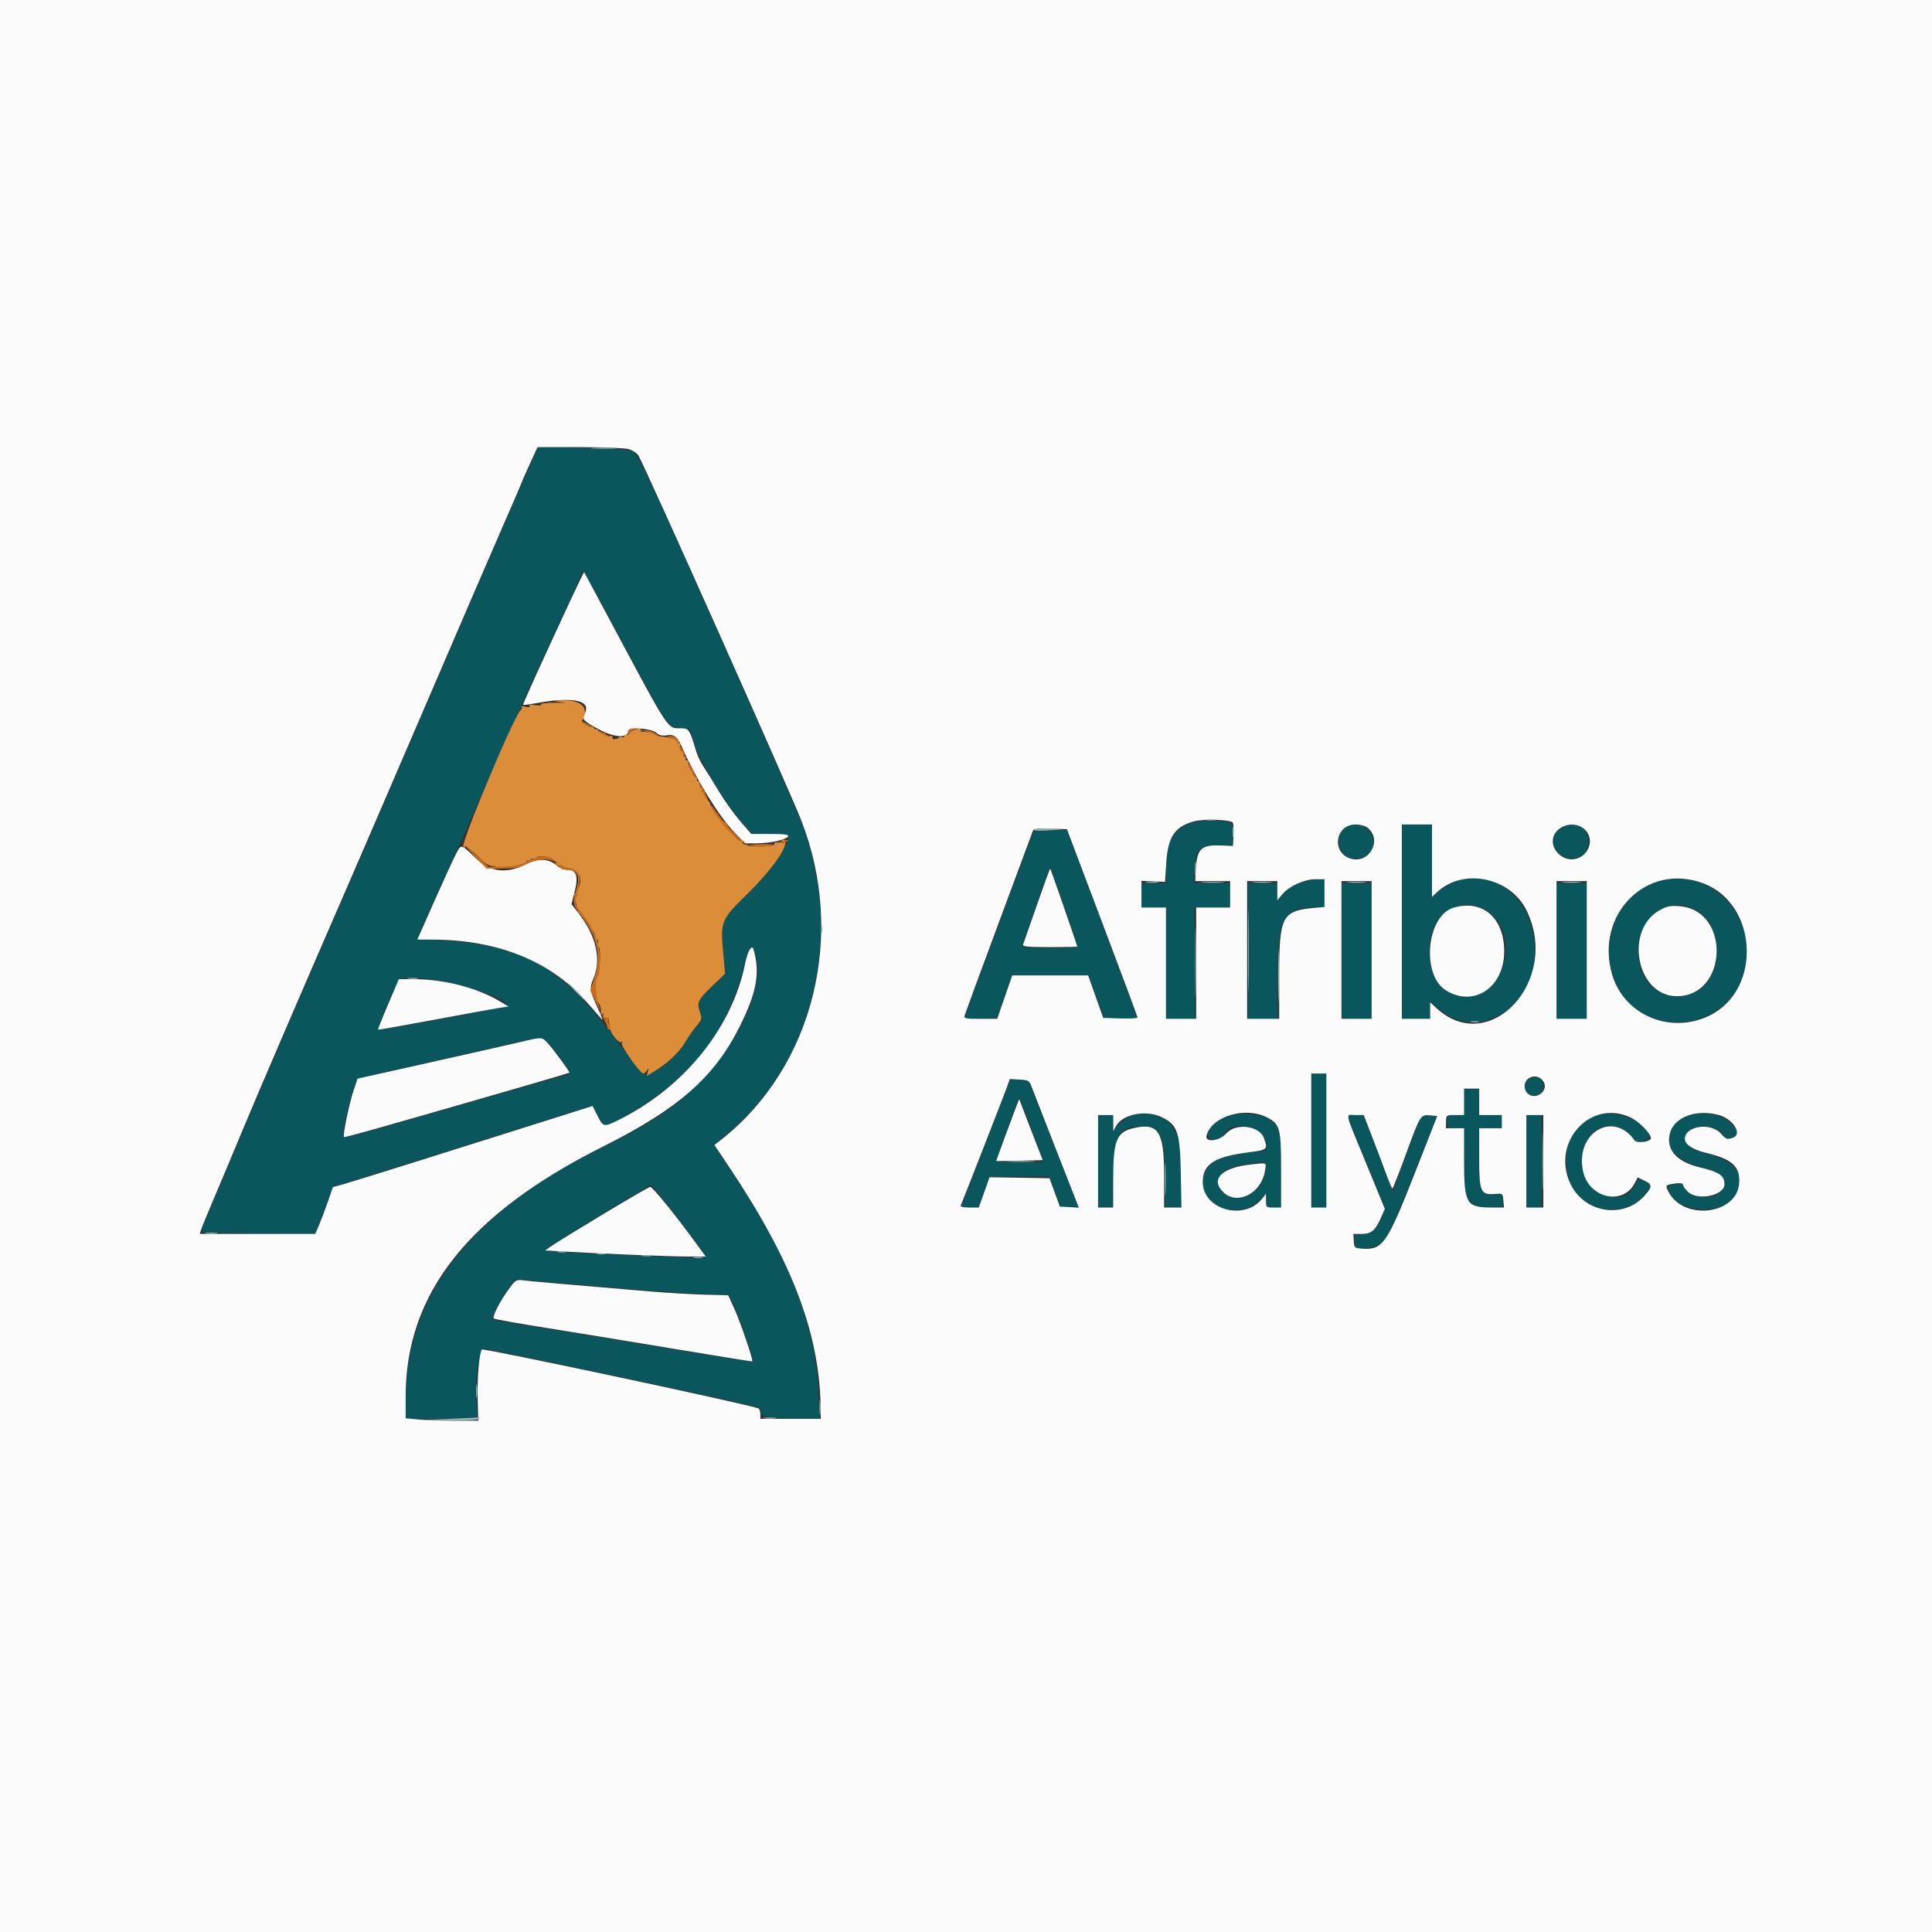 <svg id="svg" version="1.1" xmlns="http://www.w3.org/2000/svg" xmlns:xlink="http://www.w3.org/1999/xlink" width="400" height="400" viewBox="0, 0, 400,400"><rect x="0" y="0" width="400" height="400" fill="#333333" stroke="none"/><g id="svgg"><path id="path0" d="M110.841 93.806 C 109.744 96.139,97.463 124.522,85.849 151.563 C 79.620 166.064,73.948 179.248,73.244 180.859 C 65.802 197.896,55.537 221.690,52.325 229.353 C 50.132 234.586,46.846 242.383,45.024 246.680 C 43.201 250.977,41.640 254.668,41.554 254.883 C 41.453 255.136,45.564 255.322,53.262 255.413 L 65.127 255.552 66.305 252.678 C 66.954 251.098,67.780 248.891,68.142 247.774 C 68.786 245.786,68.845 245.731,71.021 245.100 C 72.242 244.746,78.516 242.787,84.961 240.748 C 95.710 237.346,113.037 231.895,119.089 230.011 C 120.457 229.586,121.809 229.148,122.094 229.038 C 122.418 228.914,123.072 229.655,123.843 231.021 C 125.308 233.616,124.900 233.566,128.516 231.598 C 142.757 223.847,150.881 213.590,154.245 199.114 C 155.106 195.410,155.887 195.182,156.606 198.424 C 158.082 205.077,152.311 216.974,143.518 225.407 C 138.846 229.887,134.205 232.873,124.397 237.707 C 97.239 251.093,83.984 268.266,83.984 290.067 L 83.984 293.750 91.457 293.750 L 98.929 293.750 98.667 290.723 C 98.221 285.580,99.148 279.297,100.352 279.297 C 101.441 279.297,146.432 288.839,156.543 291.215 C 157.144 291.356,157.422 291.709,157.422 292.333 C 157.422 293.356,159.952 293.750,166.520 293.750 L 169.641 293.750 169.432 288.379 C 168.881 274.212,163.159 259.848,150.756 241.499 C 147.474 236.643,147.462 237.318,150.884 234.453 C 167.880 220.222,174.334 195.091,166.781 172.548 C 165.694 169.302,153.116 140.704,138.315 107.825 C 135.078 100.635,132.033 94.368,131.547 93.897 C 130.705 93.082,130.220 93.030,121.061 92.768 L 111.457 92.494 110.841 93.806 M126.410 128.423 C 138.746 151.502,138.053 150.434,140.910 150.762 L 142.773 150.977 143.795 154.102 C 145.016 157.833,149.898 165.937,153.324 169.917 L 155.664 172.636 159.473 172.646 C 164.113 172.658,164.119 172.676,161.275 177.360 C 159.839 179.725,158.019 181.885,154.872 184.961 C 149.088 190.614,149.236 190.232,149.814 198.047 L 150.088 201.758 147.273 204.446 C 144.288 207.295,144.359 207.105,145.131 210.211 C 145.336 211.035,145.119 211.546,144.055 212.750 C 143.322 213.579,142.252 215.078,141.677 216.081 C 139.771 219.400,134.303 223.340,133.047 222.298 C 132.707 222.016,130.167 218.773,127.404 215.091 C 116.114 200.051,108.291 195.631,91.289 194.691 C 87.887 194.503,86.348 194.277,86.475 193.985 C 87.390 191.863,92.583 180.368,94.521 176.172 C 95.861 173.271,99.473 165.186,102.548 158.203 C 107.573 146.791,111.186 138.850,118.177 123.849 C 119.423 121.175,120.443 118.766,120.443 118.495 C 120.443 117.424,121.236 118.744,126.410 128.423 M245.882 170.656 C 242.654 172.123,241.412 174.657,241.408 179.785 L 241.406 182.813 238.867 182.813 L 236.328 182.813 236.328 185.352 L 236.328 187.891 238.867 187.891 L 241.406 187.891 241.406 199.414 L 241.406 210.938 244.434 210.938 L 247.461 210.938 247.352 199.414 L 247.243 187.891 250.965 187.891 L 254.688 187.891 254.688 185.352 L 254.688 182.813 250.934 182.813 L 247.180 182.813 247.330 179.841 C 247.535 175.795,248.379 175.000,252.470 175.000 L 255.288 175.000 255.280 172.754 C 255.272 170.031,255.195 169.983,250.781 169.958 C 248.362 169.944,247.033 170.134,245.882 170.656 M278.253 171.638 C 276.799 172.889,276.729 175.272,278.104 176.736 C 280.148 178.911,284.375 177.502,284.375 174.646 C 284.375 171.171,280.825 169.427,278.253 171.638 M290.234 190.820 L 290.234 210.938 293.164 210.938 L 296.094 210.938 296.094 209.103 L 296.094 207.269 297.363 208.473 C 304.645 215.383,316.012 210.266,317.555 199.383 C 319.436 186.104,307.407 176.925,297.949 184.423 L 296.484 185.584 296.484 178.143 L 296.484 170.703 293.359 170.703 L 290.234 170.703 290.234 190.820 M322.785 171.638 C 320.271 173.800,321.978 177.734,325.430 177.734 C 327.587 177.734,328.906 176.400,328.906 174.219 C 328.906 170.996,325.299 169.476,322.785 171.638 M213.631 172.949 C 213.405 173.540,210.223 182.109,206.560 191.992 C 202.896 201.875,199.813 210.188,199.707 210.465 C 199.556 210.859,200.272 210.944,202.968 210.856 L 206.422 210.742 207.949 206.348 L 209.477 201.953 217.406 201.953 L 225.334 201.953 226.094 204.004 C 226.512 205.132,227.252 207.153,227.737 208.496 L 228.620 210.938 232.082 210.938 L 235.544 210.938 234.844 209.082 C 234.459 208.062,231.164 199.272,227.523 189.551 L 220.902 171.875 217.473 171.875 C 214.092 171.875,214.037 171.890,213.631 172.949 M220.312 187.665 C 221.816 192.125,223.047 195.890,223.047 196.032 C 223.047 196.173,220.499 196.289,217.384 196.289 C 213.871 196.289,211.718 196.141,211.716 195.898 C 211.710 195.386,217.334 179.313,217.471 179.450 C 217.529 179.508,218.807 183.205,220.312 187.665 M269.145 182.797 C 267.806 183.259,266.522 184.059,265.727 184.927 L 264.453 186.317 264.453 184.565 L 264.453 182.813 261.426 182.813 L 258.398 182.813 258.398 196.875 L 258.398 210.938 261.426 210.938 L 264.453 210.938 264.455 202.441 C 264.458 190.227,265.711 187.891,272.253 187.891 L 274.219 187.891 274.219 184.961 L 274.219 182.031 272.754 182.044 C 271.948 182.051,270.324 182.390,269.145 182.797 M342.822 182.648 C 331.056 186.399,329.622 204.597,340.658 210.111 C 347.819 213.690,356.907 210.829,360.049 204.007 C 365.716 191.701,355.225 178.694,342.822 182.648 M277.734 196.875 L 277.734 210.938 280.859 210.938 L 283.984 210.938 283.984 196.875 L 283.984 182.813 280.859 182.813 L 277.734 182.813 277.734 196.875 M322.266 196.875 L 322.266 210.938 325.391 210.938 L 328.516 210.938 328.516 196.875 L 328.516 182.813 325.391 182.813 L 322.266 182.813 322.266 196.875 M307.952 188.687 C 314.828 193.394,311.653 206.278,303.626 206.241 C 298.056 206.216,295.053 201.428,296.158 194.336 C 297.082 188.408,303.237 185.460,307.952 188.687 M350.699 188.243 C 353.590 189.726,355.105 192.280,355.381 196.136 C 356.262 208.453,340.452 210.229,339.186 197.955 C 338.431 190.640,344.836 185.237,350.699 188.243 M89.103 202.739 C 94.900 203.377,105.078 206.828,105.078 208.156 C 105.078 208.483,78.552 213.448,78.276 213.172 C 78.079 212.975,80.652 206.634,82.042 203.894 C 82.882 202.237,83.551 202.128,89.103 202.739 M114.458 217.068 C 117.975 221.532,118.497 222.651,117.067 222.659 C 116.811 222.660,106.934 225.450,95.117 228.859 C 68.847 236.437,71.094 235.913,71.094 234.464 C 71.094 233.034,72.957 225.543,73.648 224.198 C 74.125 223.267,74.906 223.034,85.224 220.732 C 91.310 219.375,99.541 217.509,103.516 216.584 C 112.910 214.400,112.336 214.375,114.458 217.068 M271.484 236.133 L 271.484 250.000 273.047 250.000 L 274.609 250.000 274.609 236.133 L 274.609 222.266 273.047 222.266 L 271.484 222.266 271.484 236.133 M315.931 224.054 C 315.438 225.136,315.745 225.988,316.890 226.711 C 318.574 227.773,320.494 224.948,319.063 223.516 C 318.195 222.648,316.433 222.951,315.931 224.054 M205.376 233.309 C 203.283 238.729,200.966 244.702,200.226 246.582 L 198.881 250.000 200.710 249.998 L 202.539 249.997 203.711 246.823 L 204.883 243.650 211.042 243.602 L 217.201 243.555 218.418 246.777 L 219.635 250.000 221.489 250.000 L 223.344 250.000 221.878 246.387 C 221.072 244.399,218.707 238.423,216.622 233.105 L 212.831 223.438 211.006 223.446 L 209.180 223.454 205.376 233.309 M303.125 228.125 L 303.125 230.859 301.367 230.859 C 299.619 230.859,299.609 230.867,299.609 232.227 C 299.609 233.584,299.622 233.594,301.343 233.594 L 303.076 233.594 303.198 240.658 L 303.320 247.722 304.596 248.861 C 305.738 249.880,306.148 250.000,308.502 250.000 L 311.133 250.000 311.133 248.633 C 311.133 247.269,311.129 247.266,309.338 247.266 C 306.405 247.266,306.250 246.886,306.250 239.715 L 306.250 233.594 308.594 233.594 L 310.938 233.594 310.938 232.227 L 310.938 230.859 308.594 230.859 L 306.250 230.859 306.250 228.125 L 306.250 225.391 304.688 225.391 L 303.125 225.391 303.125 228.125 M213.733 234.330 C 214.989 237.636,216.016 240.405,216.016 240.483 C 216.016 240.561,213.818 240.625,211.133 240.625 C 208.447 240.625,206.250 240.467,206.250 240.273 C 206.250 240.002,209.388 231.352,210.800 227.734 C 211.003 227.214,211.052 227.214,211.240 227.734 C 211.356 228.057,212.478 231.025,213.733 234.330 M233.758 231.188 C 232.882 231.598,231.783 232.418,231.317 233.011 L 230.469 234.090 230.469 232.475 L 230.469 230.859 228.906 230.859 L 227.344 230.859 227.344 240.430 L 227.344 250.000 228.881 250.000 L 230.418 250.000 230.541 243.194 C 230.690 234.961,231.725 233.199,236.413 233.205 C 240.276 233.209,241.149 235.085,241.184 243.456 L 241.211 249.997 242.915 249.999 L 244.618 250.000 244.474 243.050 C 244.339 236.550,244.266 235.977,243.352 234.199 C 241.679 230.950,237.243 229.557,233.758 231.188 M253.711 231.032 C 251.808 231.733,250.000 233.651,250.000 234.967 C 250.000 236.285,252.911 236.447,253.322 235.152 C 254.479 231.507,262.109 233.140,262.109 237.033 L 262.109 238.179 258.691 238.621 C 252.484 239.424,250.165 240.537,249.313 243.123 C 247.269 249.325,256.441 253.268,261.133 248.205 L 262.109 247.152 262.109 248.576 C 262.109 249.977,262.135 250.000,263.672 250.000 L 265.234 250.000 265.226 242.676 C 265.216 234.065,264.849 232.679,262.257 231.449 C 260.244 230.493,255.764 230.275,253.711 231.032 M330.857 230.834 C 325.531 232.454,323.015 237.993,324.831 244.106 C 326.608 250.092,334.168 252.410,339.356 248.559 C 340.477 247.727,342.069 245.425,341.728 245.131 C 340.576 244.135,339.095 243.813,338.874 244.510 C 336.841 250.914,327.539 247.565,327.539 240.430 C 327.539 232.861,334.910 230.385,338.873 236.623 C 339.101 236.983,341.406 235.745,341.406 235.262 C 341.406 232.429,334.770 229.643,330.857 230.834 M349.414 231.032 C 343.011 233.394,344.593 239.747,352.051 241.620 C 356.927 242.845,358.347 244.722,356.038 246.891 C 354.126 248.687,349.110 247.842,348.530 245.626 C 348.365 244.993,348.107 244.890,347.161 245.079 C 346.520 245.208,345.842 245.313,345.654 245.313 C 345.043 245.313,345.293 246.532,346.153 247.739 C 348.741 251.374,357.114 251.274,359.365 247.581 C 361.774 243.632,359.546 240.388,353.357 238.833 C 349.019 237.744,347.600 235.789,349.857 234.013 C 351.765 232.512,356.228 233.241,356.835 235.152 C 357.118 236.044,357.149 236.048,358.908 235.411 L 360.198 234.943 359.297 233.606 C 357.479 230.908,352.948 229.728,349.414 231.032 M279.024 231.348 C 279.134 231.616,280.921 235.959,282.995 240.997 L 286.764 250.159 286.092 251.918 C 285.124 254.455,283.969 255.469,282.049 255.469 L 280.469 255.469 280.469 257.086 L 280.469 258.703 282.449 258.468 C 286.837 257.948,286.794 258.012,292.799 242.871 L 297.563 230.859 295.886 230.859 L 294.209 230.859 293.202 233.496 C 292.649 234.946,291.334 238.501,290.280 241.396 L 288.365 246.660 287.811 245.303 C 287.506 244.556,286.136 241.001,284.767 237.402 L 282.277 230.859 280.550 230.859 C 279.321 230.859,278.881 231.000,279.024 231.348 M316.016 240.430 L 316.016 250.000 317.578 250.000 L 319.141 250.000 319.141 240.430 L 319.141 230.859 317.578 230.859 L 316.016 230.859 316.016 240.430 M262.107 241.504 C 262.097 245.506,258.399 248.769,254.875 247.885 C 252.300 247.238,251.426 244.138,253.384 242.598 C 254.527 241.699,255.251 241.467,258.303 241.021 C 261.864 240.502,262.110 240.533,262.107 241.504 M138.702 250.117 C 142.743 255.264,146.094 259.895,146.094 260.333 C 146.094 260.483,144.556 260.507,142.676 260.386 C 140.796 260.265,133.896 259.969,127.344 259.728 C 120.791 259.486,114.822 259.170,114.079 259.025 L 112.729 258.761 116.618 256.301 C 121.189 253.410,134.483 245.405,134.766 245.373 C 134.873 245.361,136.645 247.495,138.702 250.117 M122.656 266.229 C 131.143 266.989,140.965 267.719,144.484 267.852 L 150.882 268.092 152.175 270.929 C 153.615 274.089,156.077 281.553,155.778 281.852 C 155.672 281.958,148.220 280.823,139.218 279.331 C 130.217 277.838,118.281 275.889,112.695 275.000 C 107.109 274.111,102.319 273.313,102.049 273.227 C 101.266 272.976,106.039 264.841,106.967 264.845 C 107.110 264.846,114.170 265.468,122.656 266.229 " stroke="none" fill="#09575c" fill-rule="evenodd"></path><path id="path1" d="M0.000 200.000 L 0.000 400.000 200.000 400.000 L 400.000 400.000 400.000 200.000 L 400.000 0.000 200.000 0.000 L 0.000 0.000 0.000 200.000 M130.136 92.978 C 130.919 93.196,131.835 93.792,132.170 94.304 C 133.313 96.050,163.253 163.125,165.879 169.825 C 175.201 193.607,168.426 220.832,149.448 235.857 L 147.919 237.068 150.936 241.579 C 164.238 261.468,169.883 276.547,169.919 292.285 L 169.922 293.750 163.672 293.750 L 157.422 293.750 157.422 292.796 C 157.422 292.272,157.245 291.733,157.028 291.599 C 156.027 290.981,100.102 279.065,99.768 279.399 C 99.243 279.924,98.777 285.289,98.893 289.466 L 99.023 294.142 94.141 294.138 C 91.455 294.137,88.071 294.023,86.621 293.886 L 83.984 293.637 83.984 289.165 C 83.984 267.800,97.012 251.311,124.931 237.339 C 140.505 229.545,147.946 222.985,153.213 212.404 C 156.684 205.430,157.405 201.334,156.005 196.538 C 155.685 195.441,154.785 196.895,154.320 199.260 C 151.678 212.689,141.778 225.028,128.206 231.807 C 124.961 233.427,124.931 233.421,123.638 230.869 L 122.681 228.980 116.125 231.058 C 95.057 237.737,73.166 244.603,71.196 245.151 L 68.919 245.784 67.887 248.771 C 67.320 250.414,66.497 252.593,66.059 253.613 L 65.262 255.469 53.308 255.469 L 41.354 255.469 41.630 254.590 C 41.782 254.106,43.179 250.723,44.733 247.070 C 46.287 243.418,48.833 237.354,50.391 233.594 C 53.260 226.671,62.771 204.559,71.478 184.570 C 74.098 178.555,81.566 161.240,88.075 146.094 C 94.583 130.947,101.774 114.286,104.055 109.070 C 106.337 103.853,108.203 99.520,108.203 99.441 C 108.203 99.361,108.898 97.785,109.748 95.937 L 111.292 92.578 120.002 92.580 C 124.792 92.582,129.352 92.761,130.136 92.978 M118.179 124.130 C 111.689 138.096,108.191 145.821,108.305 145.935 C 108.372 146.002,109.827 145.808,111.538 145.503 C 118.868 144.197,122.538 145.089,121.017 147.807 C 120.411 148.891,120.813 149.316,124.094 151.061 C 127.286 152.758,130.078 152.870,130.078 151.301 C 130.078 150.454,134.878 150.799,135.895 151.719 C 136.486 152.254,137.059 152.391,138.044 152.231 C 139.621 151.975,140.211 152.482,141.369 155.092 C 144.212 161.502,148.903 169.074,152.068 172.363 L 154.229 174.609 156.705 174.602 C 159.544 174.593,162.960 173.816,163.190 173.126 C 163.305 172.781,162.308 172.656,159.442 172.656 L 155.538 172.656 153.202 169.949 C 151.918 168.460,149.938 165.691,148.803 163.797 C 147.668 161.902,146.268 159.648,145.692 158.789 C 145.116 157.930,144.432 156.523,144.173 155.664 C 142.726 150.864,142.669 150.781,140.803 150.781 C 138.165 150.781,138.568 151.397,126.756 129.297 C 123.598 123.389,120.978 118.515,120.933 118.466 C 120.888 118.417,119.649 120.966,118.179 124.130 M255.197 170.279 C 255.370 170.450,255.458 171.615,255.392 172.868 L 255.273 175.147 252.864 175.047 C 248.639 174.872,247.792 175.693,247.571 180.176 L 247.461 182.423 251.074 182.422 L 254.688 182.422 254.688 185.156 L 254.688 187.891 251.172 187.891 L 247.656 187.891 247.656 199.414 L 247.656 210.938 244.531 210.938 L 241.406 210.938 241.406 199.414 L 241.406 187.891 238.867 187.891 L 236.328 187.891 236.328 185.129 L 236.328 182.367 238.770 182.468 L 241.211 182.569 241.438 178.882 C 241.781 173.290,243.143 171.193,247.168 170.060 C 249.082 169.521,254.582 169.671,255.197 170.279 M283.165 171.387 C 286.262 173.938,283.505 178.924,279.638 177.766 C 275.589 176.553,276.432 170.703,280.656 170.703 C 281.679 170.703,282.660 170.970,283.165 171.387 M296.484 178.198 L 296.484 185.693 297.559 184.688 C 302.962 179.633,312.669 181.620,316.043 188.472 C 323.190 202.991,308.377 218.973,297.334 208.658 L 296.094 207.499 296.094 209.218 L 296.094 210.938 293.164 210.938 L 290.234 210.938 290.234 190.820 L 290.234 170.703 293.359 170.703 L 296.484 170.703 296.484 178.198 M327.997 171.638 C 330.489 173.782,328.747 177.912,325.351 177.912 C 323.360 177.912,321.484 176.103,321.484 174.183 C 321.484 171.202,325.614 169.589,327.997 171.638 M228.196 191.016 C 232.209 201.650,235.505 210.490,235.520 210.659 C 235.535 210.828,233.941 210.916,231.979 210.855 L 228.410 210.742 226.850 206.348 L 225.290 201.953 217.430 201.953 L 209.570 201.954 208.015 206.446 L 206.460 210.938 202.989 210.938 C 199.871 210.938,199.538 210.868,199.710 210.254 C 199.816 209.878,203.003 201.221,206.794 191.016 C 210.585 180.811,213.768 172.234,213.868 171.957 C 214.002 171.586,214.951 171.483,217.474 171.567 L 220.898 171.680 228.196 191.016 M94.296 177.021 C 93.712 178.165,91.697 182.573,89.816 186.816 L 86.396 194.531 89.389 194.534 C 103.097 194.549,114.099 199.009,121.570 207.580 C 123.086 209.319,124.487 210.918,124.684 211.133 C 124.881 211.348,124.418 210.151,123.654 208.474 C 122.076 205.009,122.022 204.581,122.902 202.489 C 124.521 198.637,123.423 193.796,119.891 189.217 L 118.329 187.194 118.984 184.589 C 119.787 181.391,119.347 180.078,117.471 180.078 C 116.817 180.078,115.825 179.658,115.163 179.102 C 113.563 177.755,111.370 177.680,108.984 178.891 C 104.919 180.955,101.569 180.603,98.640 177.804 C 95.304 174.617,95.502 174.653,94.296 177.021 M214.661 187.418 C 213.183 191.653,211.897 195.337,211.804 195.605 C 211.674 195.982,212.947 196.094,217.341 196.094 C 220.479 196.094,223.047 196.042,223.047 195.978 C 223.047 195.788,217.543 179.913,217.442 179.812 C 217.391 179.761,216.140 183.184,214.661 187.418 M274.219 184.907 L 274.219 187.782 271.872 187.995 C 265.492 188.573,264.844 189.830,264.844 201.620 L 264.844 210.938 261.523 210.938 L 258.203 210.938 258.203 196.680 L 258.203 182.422 261.328 182.422 L 264.453 182.422 264.453 184.405 L 264.453 186.388 265.511 185.130 C 266.932 183.442,270.036 182.040,272.363 182.035 L 274.219 182.031 274.219 184.907 M352.612 182.873 C 363.965 187.121,364.851 204.895,353.977 210.246 C 345.868 214.236,336.220 210.179,333.769 201.748 C 330.152 189.304,340.934 178.504,352.612 182.873 M283.984 196.680 L 283.984 210.938 280.859 210.938 L 277.734 210.938 277.734 196.680 L 277.734 182.422 280.859 182.422 L 283.984 182.422 283.984 196.680 M328.516 196.680 L 328.516 210.938 325.391 210.938 L 322.266 210.938 322.266 196.680 L 322.266 182.422 325.391 182.422 L 328.516 182.422 328.516 196.680 M300.977 187.916 C 295.333 189.577,294.187 201.847,299.375 205.054 C 305.195 208.651,311.471 204.393,311.432 196.875 C 311.397 190.016,306.908 186.169,300.977 187.916 M343.750 188.375 C 336.161 192.447,338.798 206.250,347.166 206.250 C 357.737 206.250,358.355 188.533,347.814 187.630 C 345.884 187.465,345.221 187.586,343.750 188.375 M80.369 207.898 C 79.157 210.738,78.215 213.111,78.277 213.172 C 78.338 213.234,83.470 212.333,89.682 211.171 C 95.894 210.010,101.943 208.905,103.125 208.716 L 105.273 208.374 103.394 207.261 C 98.701 204.482,91.896 202.734,85.766 202.734 L 82.573 202.734 80.369 207.898 M107.227 215.851 C 105.078 216.357,96.729 218.245,88.672 220.047 L 74.023 223.322 73.185 225.821 C 72.290 228.491,70.926 235.119,71.213 235.406 C 71.371 235.564,79.088 233.386,107.617 225.136 C 113.203 223.520,117.822 222.151,117.880 222.092 C 118.030 221.944,114.567 217.218,113.355 215.918 C 112.183 214.660,112.273 214.661,107.227 215.851 M274.609 236.133 L 274.609 250.000 273.047 250.000 L 271.484 250.000 271.484 236.133 L 271.484 222.266 273.047 222.266 L 274.609 222.266 274.609 236.133 M319.434 223.747 C 320.932 225.653,317.962 228.062,316.239 226.339 C 315.358 225.459,315.481 223.974,316.492 223.265 C 317.454 222.591,318.683 222.792,319.434 223.747 M213.727 225.391 C 214.091 226.357,216.408 232.299,218.877 238.593 L 223.365 250.038 221.398 249.922 L 219.430 249.805 218.358 246.875 L 217.286 243.945 211.081 243.838 L 204.876 243.732 203.762 246.866 L 202.649 250.000 200.697 250.000 C 199.289 250.000,198.800 249.864,198.944 249.512 C 200.004 246.921,208.028 226.362,208.479 225.079 L 209.071 223.400 211.068 223.516 C 213.044 223.632,213.072 223.651,213.727 225.391 M306.250 228.125 L 306.250 230.859 308.594 230.859 L 310.938 230.859 310.938 232.227 L 310.938 233.594 308.594 233.594 L 306.250 233.594 306.250 239.648 C 306.250 246.768,306.530 247.420,309.501 247.201 C 311.128 247.082,311.133 247.086,311.254 248.541 L 311.375 250.000 308.831 250.000 C 303.568 250.000,303.125 249.242,303.125 240.254 L 303.125 233.594 301.240 233.594 L 299.355 233.594 299.385 232.228 C 299.414 230.863,299.416 230.862,301.270 230.861 L 303.125 230.859 303.125 228.125 L 303.125 225.391 304.688 225.391 L 306.250 225.391 306.250 228.125 M210.549 228.711 C 210.048 229.964,206.250 240.258,206.249 240.366 C 206.249 240.401,208.419 240.376,211.072 240.311 L 215.895 240.191 214.641 236.990 C 213.952 235.230,212.854 232.383,212.202 230.664 L 211.017 227.539 210.549 228.711 M240.640 231.348 C 243.815 232.949,244.311 234.440,244.471 242.871 L 244.606 250.000 242.811 250.000 L 241.016 250.000 241.014 243.262 C 241.012 234.246,239.830 232.412,234.755 233.553 C 231.161 234.360,230.474 236.073,230.471 244.238 L 230.469 250.000 228.906 250.000 L 227.344 250.000 227.344 240.430 L 227.344 230.859 228.906 230.859 L 230.469 230.859 230.484 232.520 L 230.500 234.180 231.058 233.152 C 232.429 230.630,237.371 229.699,240.640 231.348 M262.420 231.396 C 264.998 232.745,265.231 233.647,265.233 242.285 L 265.234 250.000 263.672 250.000 C 262.136 250.000,262.109 249.976,262.109 248.580 L 262.109 247.160 261.339 248.140 C 257.632 252.852,249.023 250.464,249.023 244.724 C 249.023 241.028,251.412 239.480,258.496 238.581 C 262.421 238.084,262.515 237.998,261.700 235.661 C 260.790 233.050,255.882 232.427,253.880 234.668 C 252.412 236.311,249.364 236.603,249.811 235.059 C 250.973 231.033,257.889 229.024,262.420 231.396 M337.770 231.458 C 339.458 232.300,341.797 234.725,341.797 235.635 C 341.797 236.414,338.916 236.799,338.413 236.087 C 333.979 229.814,326.054 234.571,327.751 242.487 C 328.950 248.078,336.006 249.699,338.463 244.948 L 339.073 243.768 340.435 244.417 C 342.120 245.221,342.134 245.683,340.527 247.512 C 336.201 252.440,328.008 251.164,325.150 245.117 C 321.027 236.397,329.430 227.303,337.770 231.458 M355.877 230.858 C 358.842 231.681,360.822 234.876,358.785 235.548 C 357.531 235.962,357.389 235.913,356.299 234.693 C 354.170 232.310,348.828 233.108,348.828 235.808 C 348.828 236.949,350.517 238.047,353.288 238.708 C 358.660 239.988,360.321 241.532,360.072 245.014 C 359.609 251.492,348.569 252.795,345.439 246.742 C 344.744 245.397,344.820 245.304,346.843 245.033 C 347.927 244.888,348.438 244.966,348.438 245.279 C 348.438 245.532,348.869 246.170,349.396 246.697 C 351.398 248.699,357.031 247.570,357.031 245.167 C 357.031 243.362,355.962 242.650,351.714 241.627 C 347.055 240.505,344.839 237.880,345.753 234.569 C 346.670 231.248,351.245 229.571,355.877 230.858 M283.968 235.059 C 284.863 237.368,286.156 240.793,286.841 242.670 C 287.526 244.546,288.174 246.083,288.281 246.084 C 288.389 246.085,289.707 242.726,291.211 238.619 C 294.106 230.711,294.088 230.739,296.202 230.931 L 297.565 231.055 292.966 242.773 C 287.143 257.613,286.282 258.843,281.946 258.517 C 280.427 258.403,280.369 258.348,280.285 256.934 L 280.198 255.469 281.896 255.469 C 283.910 255.469,284.731 254.784,285.907 252.127 L 286.723 250.282 282.815 240.787 C 278.235 229.661,278.499 230.859,280.623 230.859 L 282.341 230.859 283.968 235.059 M319.531 240.430 L 319.531 250.000 317.773 250.000 L 316.016 250.000 316.016 240.430 L 316.016 230.859 317.773 230.859 L 319.531 230.859 319.531 240.430 M258.997 241.092 C 252.860 241.744,250.473 244.201,253.352 246.905 C 256.217 249.594,261.155 247.043,261.882 242.497 C 262.190 240.572,262.495 240.721,258.997 241.092 M125.000 251.305 C 119.951 254.348,115.152 257.300,114.336 257.863 L 112.851 258.888 117.265 259.143 C 125.383 259.611,138.828 260.149,142.490 260.153 L 146.114 260.156 143.757 256.934 C 139.571 251.212,135.076 245.702,134.622 245.737 C 134.379 245.756,130.049 248.261,125.000 251.305 M105.612 266.524 C 103.552 269.283,101.786 272.702,102.267 272.999 C 102.504 273.146,107.497 274.032,113.361 274.969 C 119.225 275.905,131.143 277.858,139.844 279.309 C 148.545 280.760,155.706 281.909,155.758 281.863 C 155.992 281.653,153.296 273.723,152.097 271.094 L 150.760 268.164 145.985 268.048 C 143.359 267.984,138.223 267.682,134.570 267.376 C 119.198 266.090,109.484 265.240,108.203 265.068 C 106.964 264.902,106.721 265.038,105.612 266.524 " stroke="none" fill="#fbfbfb" fill-rule="evenodd"></path><path id="path2" d="M116.016 145.336 C 117.487 145.585,117.286 145.622,114.780 145.565 C 113.036 145.525,111.879 145.646,112.008 145.856 C 112.138 146.065,111.631 146.118,110.794 145.983 C 109.810 145.823,109.440 145.883,109.620 146.174 C 109.798 146.462,109.540 146.512,108.815 146.330 C 108.170 146.169,107.838 146.210,107.978 146.435 C 108.104 146.640,108.053 146.867,107.863 146.939 C 106.779 147.351,95.274 174.738,95.928 175.351 C 96.416 175.810,96.509 175.826,96.274 175.411 C 95.811 174.596,97.981 176.222,99.588 177.896 C 100.411 178.752,101.322 179.308,101.932 179.324 C 102.844 179.349,102.863 179.381,102.148 179.698 C 101.649 179.919,102.002 179.944,103.125 179.768 C 104.092 179.616,105.615 179.492,106.510 179.492 C 107.406 179.492,108.109 179.316,108.073 179.102 C 108.037 178.887,108.314 178.735,108.687 178.764 C 109.074 178.795,109.257 178.640,109.111 178.405 C 108.951 178.145,109.105 178.088,109.527 178.249 C 109.972 178.420,110.105 178.358,109.923 178.064 C 109.730 177.752,109.984 177.699,110.782 177.885 C 111.611 178.078,111.757 178.043,111.328 177.752 C 110.885 177.452,111.122 177.355,112.305 177.352 C 113.372 177.349,114.182 177.625,114.862 178.225 C 115.409 178.707,115.585 178.926,115.253 178.711 C 114.749 178.385,114.727 178.421,115.117 178.923 C 115.375 179.254,116.245 179.570,117.051 179.624 C 118.603 179.728,119.335 180.153,119.953 181.308 C 120.360 182.069,120.029 184.097,119.546 183.798 C 119.385 183.699,119.330 184.095,119.423 184.680 C 119.558 185.529,119.505 185.625,119.159 185.156 C 118.721 184.563,118.856 185.737,119.451 187.695 C 119.581 188.125,119.697 188.652,119.707 188.867 C 119.718 189.082,119.990 189.262,120.313 189.267 C 120.635 189.272,120.875 189.573,120.847 189.936 C 120.818 190.298,120.994 190.557,121.237 190.512 C 121.481 190.467,121.656 190.735,121.626 191.109 C 121.596 191.495,121.751 191.678,121.985 191.533 C 122.245 191.373,122.303 191.527,122.141 191.948 C 122.000 192.317,122.031 192.528,122.211 192.416 C 122.693 192.118,123.581 193.984,123.228 194.554 C 123.021 194.890,123.085 194.944,123.434 194.729 C 123.826 194.486,123.882 194.674,123.678 195.547 C 123.484 196.377,123.520 196.523,123.810 196.094 C 124.367 195.271,124.353 200.382,123.795 201.830 C 123.134 203.542,122.708 206.655,123.174 206.367 C 123.415 206.218,123.469 206.385,123.313 206.792 C 123.172 207.161,123.209 207.368,123.397 207.252 C 123.870 206.959,124.752 209.220,124.391 209.802 C 124.191 210.127,124.262 210.176,124.615 209.957 C 124.987 209.728,125.065 209.814,124.894 210.261 C 124.723 210.705,124.849 210.847,125.329 210.754 C 125.761 210.671,126.031 210.892,126.079 211.367 C 126.120 211.775,126.180 212.417,126.213 212.793 C 126.303 213.816,128.113 216.069,128.601 215.767 C 128.862 215.606,128.914 215.686,128.737 215.973 C 128.433 216.466,132.540 222.266,133.193 222.266 C 133.392 222.266,133.748 221.958,133.984 221.582 C 134.345 221.006,134.371 221.046,134.153 221.837 L 133.894 222.776 135.404 221.864 C 138.180 220.186,140.584 217.940,141.791 215.894 C 142.449 214.779,143.532 213.220,144.197 212.428 C 145.302 211.114,145.369 210.881,144.969 209.733 C 144.220 207.584,144.443 207.068,147.325 204.293 L 150.119 201.602 149.812 198.164 C 149.132 190.528,149.097 190.618,154.860 184.961 C 160.570 179.356,164.125 173.807,161.989 173.834 C 161.702 173.838,161.748 174.000,162.109 174.258 C 162.555 174.575,162.386 174.622,161.406 174.453 C 160.687 174.329,160.213 174.385,160.334 174.581 C 160.864 175.439,154.614 175.496,153.818 174.639 C 153.411 174.202,153.421 174.161,153.869 174.417 C 154.240 174.629,154.326 174.582,154.135 174.273 C 153.979 174.021,153.680 173.922,153.470 174.052 C 153.015 174.333,150.296 171.563,150.578 171.106 C 150.685 170.933,150.467 170.552,150.093 170.259 C 149.470 169.771,149.458 169.791,149.951 170.508 C 150.246 170.938,150.024 170.793,149.457 170.187 C 148.890 169.580,148.544 168.894,148.688 168.661 C 148.831 168.429,148.778 168.344,148.570 168.473 C 148.361 168.602,147.884 168.190,147.511 167.557 C 147.137 166.924,146.929 166.406,147.048 166.406 C 147.168 166.406,146.900 166.041,146.454 165.595 C 146.008 165.148,145.742 164.524,145.864 164.207 C 146.006 163.837,145.923 163.731,145.632 163.911 C 145.327 164.099,145.264 163.972,145.437 163.520 C 145.590 163.122,145.537 162.947,145.308 163.089 C 144.960 163.303,144.753 162.787,144.876 162.012 C 144.901 161.851,144.736 161.719,144.508 161.719 C 144.281 161.719,144.192 161.561,144.311 161.369 C 144.430 161.177,144.246 160.912,143.903 160.780 C 143.535 160.639,143.374 160.292,143.510 159.937 C 143.637 159.606,143.580 159.434,143.383 159.556 C 143.038 159.769,142.342 158.316,142.501 157.715 C 142.543 157.554,142.392 157.422,142.164 157.422 C 141.937 157.422,141.859 157.246,141.992 157.031 C 142.125 156.816,142.029 156.641,141.778 156.641 C 141.527 156.641,141.427 156.369,141.555 156.034 C 141.683 155.701,141.633 155.524,141.443 155.642 C 141.026 155.899,140.532 154.763,140.842 154.262 C 140.963 154.066,140.865 153.906,140.625 153.906 C 140.385 153.906,140.315 153.687,140.469 153.418 C 140.624 153.149,140.606 153.060,140.431 153.219 C 140.255 153.379,139.896 153.331,139.634 153.113 C 139.371 152.895,138.406 152.642,137.490 152.551 C 136.573 152.460,135.638 152.200,135.411 151.974 C 135.185 151.748,134.410 151.563,133.688 151.563 C 132.801 151.563,132.465 151.417,132.652 151.115 C 132.850 150.796,132.604 150.749,131.797 150.951 C 131.174 151.107,130.521 151.487,130.347 151.797 C 130.173 152.107,129.865 152.258,129.663 152.134 C 129.462 152.009,129.297 152.112,129.297 152.362 C 129.297 152.613,129.033 152.717,128.711 152.593 C 128.389 152.469,128.125 152.501,128.125 152.664 C 128.125 152.826,127.770 152.986,127.335 153.018 C 126.894 153.051,126.653 152.904,126.789 152.685 C 126.922 152.468,126.794 152.324,126.504 152.364 C 125.438 152.510,124.960 152.333,125.233 151.893 C 125.417 151.595,125.338 151.549,125.001 151.757 C 124.680 151.956,124.296 151.806,123.964 151.352 C 123.675 150.956,123.438 150.787,123.438 150.977 C 123.438 151.166,123.161 150.980,122.823 150.563 C 122.484 150.146,122.328 150.039,122.475 150.325 C 122.672 150.709,122.419 150.679,121.515 150.211 C 120.839 149.862,120.390 149.409,120.516 149.205 C 122.103 146.638,120.403 144.874,116.446 144.981 L 114.258 145.039 116.016 145.336 " stroke="none" fill="#db8d3a" fill-rule="evenodd"></path><path id="path3" d="M122.754 92.867 C 123.989 92.944,126.011 92.944,127.246 92.867 C 128.481 92.789,127.471 92.726,125.000 92.726 C 122.529 92.726,121.519 92.789,122.754 92.867 M249.712 169.812 C 250.306 169.901,251.185 169.899,251.666 169.806 C 252.146 169.714,251.660 169.640,250.586 169.643 C 249.512 169.646,249.119 169.722,249.712 169.812 M255.185 172.266 C 255.185 173.232,255.261 173.628,255.354 173.145 C 255.447 172.661,255.447 171.870,255.354 171.387 C 255.261 170.903,255.185 171.299,255.185 172.266 M213.926 171.777 C 213.826 171.938,214.827 172.021,216.149 171.962 C 220.457 171.767,220.967 171.611,217.504 171.547 C 215.636 171.513,214.027 171.616,213.926 171.777 M247.387 179.883 C 247.389 181.172,247.462 181.652,247.549 180.950 C 247.636 180.248,247.634 179.193,247.545 178.606 C 247.456 178.019,247.384 178.594,247.387 179.883 M237.409 182.705 C 238.111 182.792,239.166 182.790,239.753 182.701 C 240.340 182.612,239.766 182.541,238.477 182.543 C 237.188 182.545,236.707 182.618,237.409 182.705 M249.134 182.710 C 250.269 182.789,252.027 182.789,253.040 182.708 C 254.054 182.628,253.125 182.564,250.977 182.565 C 248.828 182.566,247.999 182.631,249.134 182.710 M259.668 182.708 C 260.581 182.790,262.075 182.790,262.988 182.708 C 263.901 182.626,263.154 182.558,261.328 182.558 C 259.502 182.558,258.755 182.626,259.668 182.708 M279.199 182.708 C 280.112 182.790,281.606 182.790,282.520 182.708 C 283.433 182.626,282.686 182.558,280.859 182.558 C 279.033 182.558,278.286 182.626,279.199 182.708 M323.730 182.708 C 324.644 182.790,326.138 182.790,327.051 182.708 C 327.964 182.626,327.217 182.558,325.391 182.558 C 323.564 182.558,322.817 182.626,323.730 182.708 M258.379 196.875 C 258.379 204.502,258.432 207.622,258.495 203.809 C 258.559 199.995,258.559 193.755,258.495 189.941 C 258.432 186.128,258.379 189.248,258.379 196.875 M247.438 199.219 C 247.438 205.557,247.492 208.149,247.558 204.980 C 247.623 201.812,247.623 196.626,247.558 193.457 C 247.492 190.288,247.438 192.881,247.438 199.219 M170.020 192.383 C 170.025 193.242,170.105 193.548,170.198 193.062 C 170.292 192.576,170.288 191.873,170.190 191.499 C 170.092 191.126,170.016 191.523,170.020 192.383 M264.621 202.148 C 264.621 207.090,264.677 209.057,264.745 206.521 C 264.813 203.984,264.813 199.941,264.745 197.537 C 264.676 195.132,264.620 197.207,264.621 202.148 M84.478 202.624 C 85.072 202.714,85.951 202.711,86.431 202.619 C 86.912 202.526,86.426 202.453,85.352 202.455 C 84.277 202.458,83.884 202.534,84.478 202.624 M119.336 205.469 C 120.394 206.543,121.348 207.422,121.455 207.422 C 121.562 207.422,120.785 206.543,119.727 205.469 C 118.668 204.395,117.715 203.516,117.607 203.516 C 117.500 203.516,118.278 204.395,119.336 205.469 M304.594 211.604 C 305.080 211.698,305.783 211.694,306.157 211.597 C 306.530 211.499,306.133 211.422,305.273 211.427 C 304.414 211.431,304.108 211.511,304.594 211.604 M319.310 240.430 C 319.310 245.801,319.365 248.052,319.432 245.433 C 319.500 242.814,319.500 238.419,319.433 235.667 C 319.365 232.916,319.310 235.059,319.310 240.430 M241.171 244.141 C 241.171 247.256,241.232 248.530,241.306 246.973 C 241.380 245.415,241.380 242.866,241.306 241.309 C 241.232 239.751,241.171 241.025,241.171 244.141 M208.887 240.524 C 210.229 240.600,212.427 240.600,213.770 240.524 C 215.112 240.447,214.014 240.385,211.328 240.385 C 208.643 240.385,207.544 240.447,208.887 240.524 M42.676 255.358 C 43.267 255.447,44.233 255.447,44.824 255.358 C 45.415 255.268,44.932 255.195,43.750 255.195 C 42.568 255.195,42.085 255.268,42.676 255.358 M115.532 259.261 C 116.018 259.354,116.721 259.351,117.094 259.253 C 117.468 259.155,117.070 259.079,116.211 259.083 C 115.352 259.087,115.046 259.167,115.532 259.261 M123.735 259.651 C 124.221 259.745,124.924 259.741,125.298 259.643 C 125.671 259.546,125.273 259.469,124.414 259.474 C 123.555 259.478,123.249 259.558,123.735 259.651 M132.916 260.046 C 133.509 260.136,134.388 260.133,134.869 260.041 C 135.349 259.948,134.863 259.874,133.789 259.877 C 132.715 259.880,132.322 259.956,132.916 260.046 M143.652 260.432 C 144.136 260.525,144.927 260.525,145.410 260.432 C 145.894 260.339,145.498 260.263,144.531 260.263 C 143.564 260.263,143.169 260.339,143.652 260.432 M98.559 288.086 C 98.561 289.375,98.634 289.855,98.721 289.153 C 98.808 288.451,98.806 287.396,98.717 286.809 C 98.627 286.222,98.556 286.797,98.559 288.086 M169.656 291.406 C 169.656 292.803,169.727 293.374,169.814 292.676 C 169.900 291.978,169.900 290.835,169.814 290.137 C 169.727 289.438,169.656 290.010,169.656 291.406 M93.164 293.750 L 87.305 293.977 93.262 294.059 C 97.027 294.111,99.219 293.997,99.219 293.750 C 99.219 293.535,99.175 293.396,99.121 293.441 C 99.067 293.486,96.387 293.625,93.164 293.750 M158.301 293.639 C 158.892 293.729,159.858 293.729,160.449 293.639 C 161.040 293.550,160.557 293.476,159.375 293.476 C 158.193 293.476,157.710 293.550,158.301 293.639 " stroke="none" fill="#9ab6b5" fill-rule="evenodd"></path><path id="path4" d="M113.566 145.594 C 114.259 145.681,115.489 145.682,116.300 145.598 C 117.110 145.513,116.543 145.442,115.039 145.441 C 113.535 145.439,112.872 145.508,113.566 145.594 M120.313 149.394 C 120.313 149.501,120.840 149.862,121.484 150.195 C 122.129 150.529,122.656 150.713,122.656 150.606 C 122.656 150.499,122.129 150.138,121.484 149.805 C 120.840 149.471,120.313 149.287,120.313 149.394 M129.948 151.660 C 129.759 152.410,129.795 152.448,130.195 151.919 C 130.453 151.578,130.928 151.196,131.250 151.071 C 131.660 150.911,131.586 150.834,131.003 150.812 C 130.450 150.792,130.095 151.077,129.948 151.660 M123.828 151.347 C 123.828 151.455,124.355 151.815,125.000 152.148 C 125.645 152.482,126.172 152.667,126.172 152.559 C 126.172 152.452,125.645 152.091,125.000 151.758 C 124.355 151.425,123.828 151.240,123.828 151.347 M133.554 151.459 C 134.284 151.548,135.339 151.892,135.898 152.224 L 136.914 152.827 135.938 152.008 C 135.310 151.482,134.472 151.208,133.594 151.243 L 132.227 151.297 133.554 151.459 M138.477 152.625 C 138.906 152.729,139.591 153.104,139.998 153.458 C 140.705 154.072,140.718 154.062,140.277 153.223 C 139.959 152.616,139.487 152.358,138.756 152.389 C 137.941 152.424,137.876 152.479,138.477 152.625 M140.653 154.492 C 140.653 154.707,140.904 155.322,141.211 155.859 C 141.518 156.396,141.769 156.660,141.769 156.445 C 141.769 156.230,141.518 155.615,141.211 155.078 C 140.904 154.541,140.653 154.277,140.653 154.492 M142.969 159.375 C 143.407 160.234,143.854 160.938,143.961 160.938 C 144.069 160.938,143.798 160.234,143.359 159.375 C 142.921 158.516,142.474 157.813,142.367 157.813 C 142.260 157.813,142.530 158.516,142.969 159.375 M145.508 164.063 C 146.052 165.137,146.585 166.016,146.693 166.016 C 146.800 166.016,146.443 165.137,145.898 164.063 C 145.354 162.988,144.821 162.109,144.713 162.109 C 144.606 162.109,144.963 162.988,145.508 164.063 M147.537 167.609 C 151.039 173.579,155.367 176.235,159.628 175.029 C 160.389 174.814,159.750 174.738,157.617 174.790 L 154.492 174.865 152.265 172.743 C 151.041 171.576,149.385 169.673,148.587 168.514 C 146.997 166.205,146.422 165.710,147.537 167.609 M161.719 174.219 C 160.914 174.476,160.880 174.537,161.523 174.564 C 161.953 174.583,162.568 174.427,162.891 174.219 C 163.575 173.776,163.100 173.776,161.719 174.219 M98.325 177.351 L 100.752 179.845 103.989 179.817 C 106.707 179.794,107.534 179.624,109.140 178.762 C 111.819 177.324,116.016 177.886,116.016 179.682 C 116.016 179.900,116.627 180.078,117.374 180.078 C 119.513 180.078,120.154 181.351,119.360 184.024 C 118.509 186.889,118.565 187.252,120.175 189.352 C 123.763 194.032,124.602 197.948,123.019 202.635 L 122.210 205.031 124.072 208.863 C 125.097 210.971,125.896 212.840,125.848 213.017 C 125.801 213.194,125.943 213.228,126.163 213.091 C 126.437 212.922,126.435 212.600,126.155 212.078 C 125.930 211.657,125.868 211.113,126.019 210.869 C 126.184 210.602,126.118 210.534,125.853 210.698 C 124.477 211.548,122.719 204.934,123.633 202.344 C 125.147 198.052,123.858 193.249,119.830 188.169 C 118.970 187.084,118.969 187.072,119.651 184.470 C 120.449 181.429,119.898 180.060,117.727 179.688 C 117.100 179.580,115.959 179.009,115.191 178.418 C 113.411 177.050,111.672 177.029,109.148 178.347 C 107.626 179.141,106.600 179.363,104.211 179.418 L 101.195 179.486 99.328 177.709 C 96.339 174.864,95.676 174.628,98.325 177.351 " stroke="none" fill="#cc6c16" fill-rule="evenodd"></path></g></svg>
